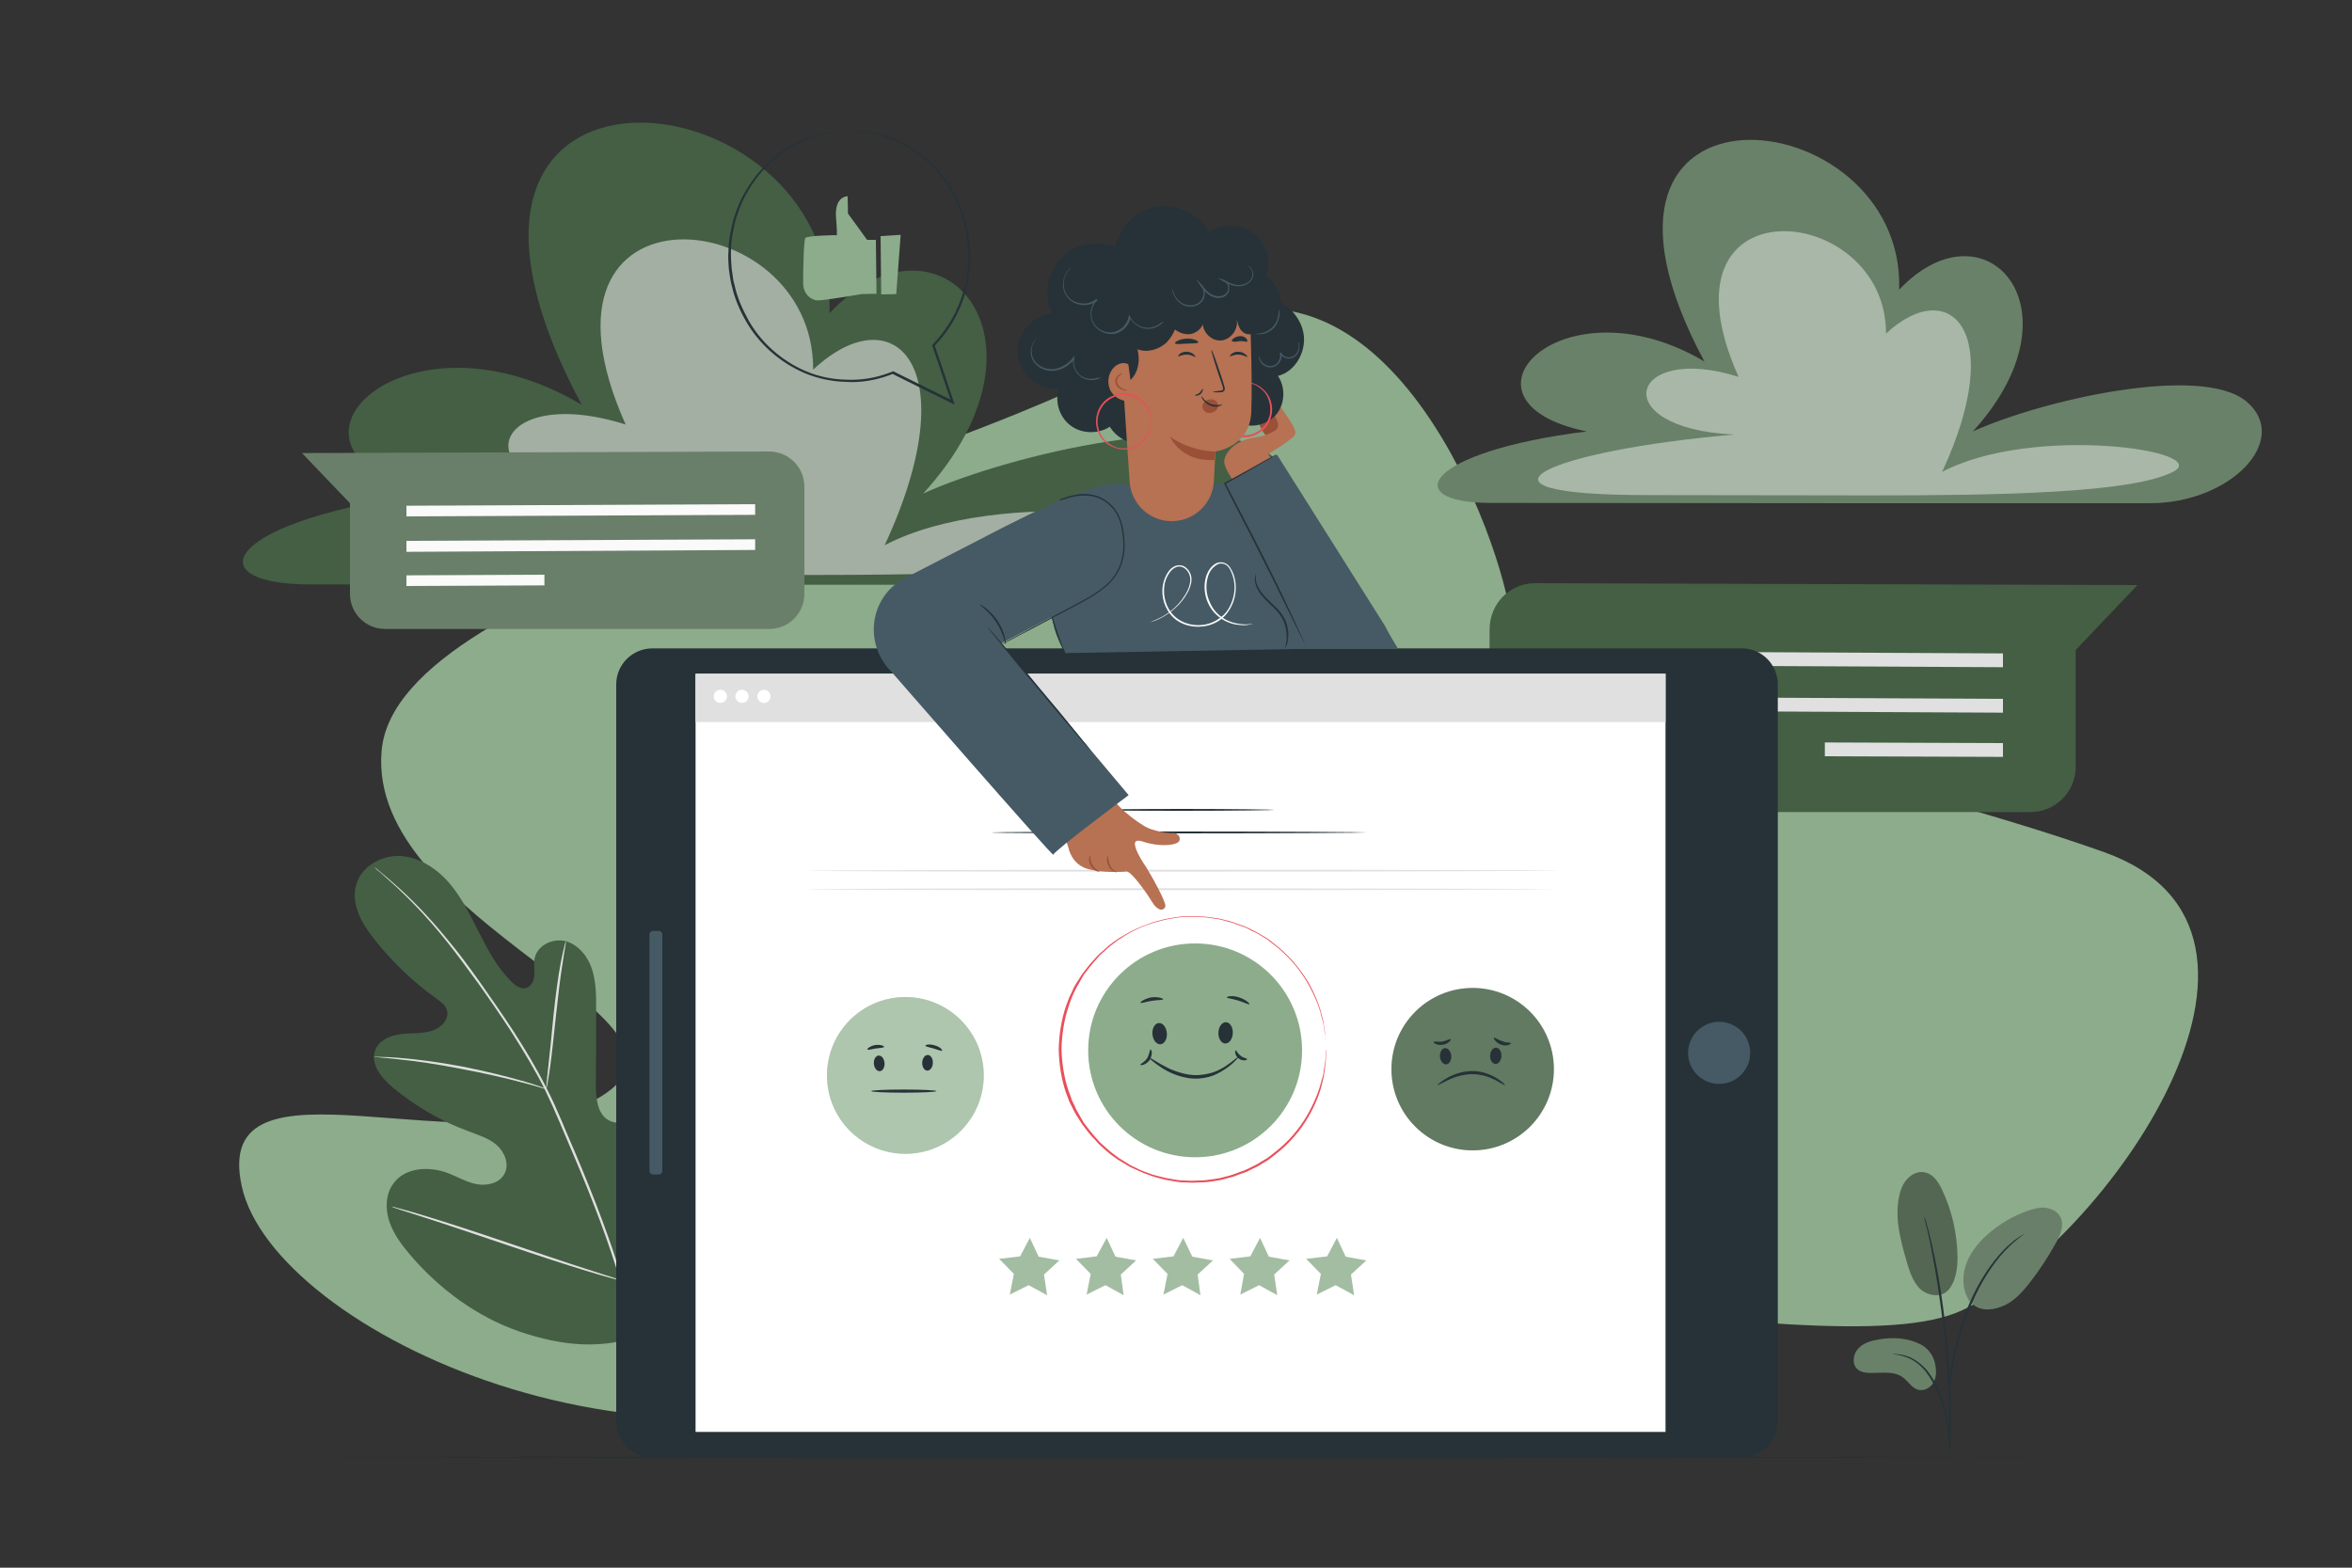 <?xml version="1.0" encoding="utf-8"?>
<!-- Generator: Adobe Illustrator 19.0.0, SVG Export Plug-In . SVG Version: 6.00 Build 0)  -->
<svg version="1.1" xmlns="http://www.w3.org/2000/svg" xmlns:xlink="http://www.w3.org/1999/xlink" x="0px" y="0px"
	 viewBox="0 0 750 500" enable-background="new 0 0 750 500" xml:space="preserve">
<rect x="0" y="0" width="750" height="500" fill="#333333" stroke="none"/>
<g id="Background_Complete">
	<g id="Layer_8">
		<path id="XMLID_205_" fill="#8CAC8B" d="M306.3,433.7c96.6-49.2,274.8,5.5,319.6-15.9c44.8-21.4,115.8-120.7,45.1-146
			c-70.8-25.3-182.7-44.3-190-79.3c-7.3-35-45.9-125-110.5-83.2s-243.7,74.7-248.8,130c-5.1,55.3,110.1,86.1,69.8,110.5
			C151.1,374.1,67,332.4,77.1,378.4S209.7,482.9,306.3,433.7z"/>
	</g>
	<g id="Layer_7">
		<g id="XMLID_35_">
			<path id="XMLID_200_" fill="#445F44" d="M249.8,186.5c63.2,0,83.2,0,116.3,0s57.4-25.8,39.3-41.2c-18.2-15.4-82.7-0.7-111,12.1
				c45.4-49.8,4.9-94.4-29.9-57.5c2.5-78.1-144.8-93.5-79,29.2C127.6,94.7,79,145.4,138,157.3c-66.3,8.2-76.3,29.1-39,29.1
				C106.7,186.4,241.4,186.5,249.8,186.5z"/>
			<path id="XMLID_97_" opacity="0.5" fill="#FFFFFF" d="M253.2,183.4c52,0,105.7-1,122.5-9.5c16.8-8.6-56.6-19.4-93.6,0
				c26.6-57.2,2.9-80.1-22.8-56c0.3-53.8-95.6-62.7-59.8,17.5c-44.5-14.1-54.3,20.9-1.7,23.4c-75.7,6.5-115.8,24.6-35.7,24.6"/>
		</g>
		<g id="XMLID_201_">
			<path id="XMLID_203_" fill="#698168" d="M594,160.5c49.7,0,65.4,0,91.5,0c26,0,45.1-20.3,30.9-32.4c-14.3-12.1-65-0.6-87.3,9.5
				c35.7-39.2,3.9-74.2-23.5-45.2c2-61.4-113.8-73.5-62.1,22.9c-45.6-27-83.8,12.9-37.5,22.3c-52.1,6.5-59.9,22.8-30.7,22.8
				C481.5,160.4,587.3,160.5,594,160.5z"/>
			<path id="XMLID_202_" opacity="0.5" fill="#E8EEE8" d="M596.6,158c40.9,0,83.1-0.7,96.3-7.5c13.2-6.7-44.5-15.3-73.6,0
				c20.9-45,2.3-62.9-17.9-44.1c0.2-42.3-75.2-49.3-47,13.8c-35-11.1-42.7,16.5-1.4,18.4c-59.5,5.1-91,19.3-28,19.3"/>
		</g>
	</g>
	<g id="XMLID_1_">
		<path id="XMLID_2_" fill="#445F44" d="M475,200.8v44.1c0,7.7,6.5,14.1,14.4,14.1h158.1c8,0,14.4-6.5,14.4-14.4v-37.3l19.7-20.7
			l-192.2-0.6C481.4,186.1,475,192.5,475,200.8z"/>
		<g id="XMLID_3_">
			<polygon fill="#E0E0E0" points="638.7,212.8 495.2,212.1 495.2,207.7 638.7,208.4 			"/>
		</g>
		<g id="XMLID_4_">
			<polygon fill="#E0E0E0" points="638.7,227.3 495.2,226.6 495.2,222.2 638.7,222.9 			"/>
		</g>
		<g id="XMLID_5_">
			<polygon fill="#E0E0E0" points="638.7,241.4 581.9,241.2 581.9,236.8 638.7,237 			"/>
		</g>
	</g>
	<g id="XMLID_6_">
		<g id="XMLID_7_">
			<g id="XMLID_8_">
				<g id="XMLID_9_">
					<path fill="#445F44" d="M205.5,425.6c22.1-15.4,27.1-44.1,26.3-69.9c-0.1-4.3,0.3-8.8-1.7-12.6c-2-3.8-6.8-6.4-10.7-4.5
						c-3.2,1.5-4.6,5.2-6.4,8.3c-2.4,4.1-5.9,7.5-10.1,9.6c-2.7,1.4-6.1,2.3-8.8,0.8c-3.7-2-4.1-7.2-4.1-11.5c0.1-8,0.1-16,0.1-23.9
						c0-4.3,0-8.6-1.3-12.7c-1.3-4.1-4.3-7.8-8.3-9c-4.1-1.1-9.1,1.2-10,5.4c-0.4,1.7,0,3.6-0.1,5.3c-0.1,1.8-0.9,3.7-2.6,4.2
						c-1.7,0.5-3.4-0.7-4.7-2c-4.4-4.3-7.4-9.9-10.2-15.4s-5.5-11.2-9.5-15.9c-4-4.7-9.6-8.4-15.7-8.8c-6.1-0.3-12.7,3.4-14.2,9.5
						c-1.6,6,2,12.2,5.8,17c5.7,7.2,12.4,13.7,19.9,19c1.3,1,2.8,2,3.3,3.6c0.9,2.9-1.8,5.7-4.6,6.6c-3.2,1.1-6.7,0.7-10,1.1
						c-3.3,0.4-7,1.9-8.2,5c-1.8,4.4,1.9,9,5.5,12c7.2,6,15.4,10.8,24.2,14c3.1,1.2,6.5,2.2,9,4.4c2.5,2.2,4.1,6.1,2.5,9.1
						c-1.5,3-5.5,4-8.8,3.4c-3.3-0.6-6.2-2.4-9.4-3.6c-5.9-2.2-13.5-1.8-17.2,3.3c-2.5,3.3-2.7,8-1.4,12c1.3,4,3.8,7.4,6.5,10.6
						c9.4,11.1,21.5,20,35.1,24.7C179.3,429.3,191.9,430.6,205.5,425.6"/>
				</g>
			</g>
		</g>
		<g id="XMLID_10_">
			<g id="XMLID_11_">
				<g id="XMLID_12_">
					<g id="XMLID_13_">
						<path fill="#E0E0E0" d="M205.8,444.7c-0.9-10.2-3.2-22.3-7-35.3c-3.8-13-9.1-26.9-15.2-41.3c-1.5-3.6-3.1-7.1-4.5-10.6
							c-1.5-3.5-3-6.9-4.7-10.2c-3.3-6.6-7-12.7-10.6-18.3c-3.7-5.7-7.4-10.9-10.8-15.8c-3.5-4.9-6.8-9.4-10.1-13.3
							c-6.4-7.9-12.3-13.7-16.6-17.5c-2.1-1.9-3.8-3.3-5-4.3c-0.6-0.5-1-0.8-1.3-1.1c-0.3-0.2-0.5-0.4-0.5-0.3c0,0,0.1,0.1,0.4,0.4
							c0.3,0.3,0.7,0.7,1.3,1.1c1.1,1,2.8,2.5,4.9,4.4c4.2,3.9,10,9.7,16.3,17.6c3.2,4,6.5,8.5,10,13.3c3.5,4.9,7.1,10.1,10.8,15.8
							c3.6,5.7,7.3,11.7,10.6,18.3c1.6,3.3,3.1,6.7,4.6,10.2c1.5,3.5,3,7,4.5,10.6c6.1,14.3,11.4,28.2,15.2,41.2
							c3.8,12.9,6.1,24.9,7.1,35.1"/>
					</g>
				</g>
			</g>
		</g>
		<g id="XMLID_14_">
			<g id="XMLID_15_">
				<g id="XMLID_16_">
					<g id="XMLID_17_">
						<path fill="#E0E0E0" d="M174.2,347.3c0.1,0,0.2-0.6,0.4-1.8c0.2-1.2,0.5-2.9,0.8-5c0.6-4.3,1.2-10.2,1.9-16.7
							c0.7-6.5,1.4-12.4,2.1-16.6c0.3-2.1,0.6-3.8,0.8-5c0.2-1.2,0.3-1.8,0.2-1.9c-0.1,0-0.2,0.6-0.5,1.8c-0.3,1.2-0.7,2.9-1.1,5
							c-0.8,4.2-1.6,10.1-2.3,16.7c-0.6,6.4-1.2,12.3-1.7,16.7c-0.2,2-0.4,3.7-0.5,5.1C174.2,346.6,174.1,347.3,174.2,347.3z"/>
					</g>
				</g>
			</g>
		</g>
		<g id="XMLID_18_">
			<g id="XMLID_19_">
				<g id="XMLID_20_">
					<g id="XMLID_21_">
						<path fill="#E0E0E0" d="M119.2,337c0,0.1,0.8,0.1,2.2,0.3c1.4,0.1,3.5,0.3,6,0.6c5,0.5,12,1.5,19.6,3c7.6,1.4,14.4,3,19.3,4.3
							c2.5,0.6,4.4,1.2,5.8,1.6c1.4,0.4,2.1,0.6,2.1,0.5c0-0.1-0.7-0.3-2.1-0.8c-1.3-0.5-3.3-1.1-5.7-1.8
							c-4.9-1.4-11.7-3.1-19.3-4.6c-7.6-1.4-14.6-2.3-19.7-2.7c-2.5-0.2-4.6-0.3-6-0.3C119.9,337,119.2,337,119.2,337z"/>
					</g>
				</g>
			</g>
		</g>
		<g id="XMLID_22_">
			<g id="XMLID_23_">
				<g id="XMLID_24_">
					<g id="XMLID_25_">
						<path fill="#E0E0E0" d="M198.1,408.4c0,0,0.2-0.2,0.4-0.7c0.3-0.5,0.6-1.2,0.9-2c0.8-1.7,1.9-4.3,3.2-7.4
							c2.7-6.3,6-15.1,9.7-24.9c3.6-9.8,6.9-18.6,9.4-25c1.2-3.1,2.3-5.6,3-7.5c0.3-0.8,0.6-1.5,0.8-2c0.2-0.5,0.3-0.7,0.2-0.7
							c0,0-0.2,0.2-0.4,0.7c-0.3,0.5-0.6,1.2-0.9,2c-0.8,1.7-1.9,4.3-3.2,7.4c-2.7,6.3-6,15.1-9.7,24.9c-3.6,9.8-6.9,18.6-9.4,25
							c-1.2,3.1-2.3,5.6-3,7.5c-0.3,0.8-0.6,1.5-0.8,2C198.2,408.2,198.1,408.4,198.1,408.4z"/>
					</g>
				</g>
			</g>
		</g>
		<g id="XMLID_26_">
			<g id="XMLID_27_">
				<g id="XMLID_28_">
					<g id="XMLID_29_">
						<path fill="#E0E0E0" d="M125,384.9c0,0,0.2,0.1,0.7,0.3c0.6,0.2,1.3,0.4,2.1,0.7c2,0.6,4.6,1.5,7.8,2.5
							c6.6,2.1,15.7,5.2,25.8,8.6c10,3.4,19.2,6.4,25.8,8.4c3.3,1,6,1.8,7.9,2.3c0.9,0.2,1.6,0.4,2.2,0.6c0.5,0.1,0.8,0.2,0.8,0.1
							c0,0-0.2-0.1-0.7-0.3c-0.6-0.2-1.3-0.4-2.1-0.7c-2-0.6-4.6-1.5-7.8-2.5c-6.6-2.1-15.7-5.2-25.8-8.6c-10-3.4-19.2-6.4-25.8-8.4
							c-3.3-1-6-1.8-7.9-2.3c-0.9-0.2-1.6-0.4-2.2-0.6C125.3,384.9,125,384.8,125,384.9z"/>
					</g>
				</g>
			</g>
		</g>
	</g>
	<g id="XMLID_30_">
		<path id="XMLID_31_" fill="#6A7F69" d="M256.5,155.2v34.2c0,6.2-5,11.2-11.2,11.2H122.8c-6.2,0-11.2-5-11.2-11.2v-28.9l-15.3-16
			l148.9-0.5C251.5,144,256.5,149,256.5,155.2z"/>
		<g id="XMLID_32_">
			<polygon fill="#FAFAFA" points="129.6,164.7 240.8,164.2 240.8,160.8 129.6,161.3 			"/>
		</g>
		<g id="XMLID_33_">
			<polygon fill="#FAFAFA" points="129.6,176 240.8,175.4 240.8,172 129.6,172.5 			"/>
		</g>
		<g id="XMLID_34_">
			<polygon fill="#FAFAFA" points="129.6,186.9 173.6,186.7 173.6,183.3 129.6,183.5 			"/>
		</g>
	</g>
</g>
<g id="Floor">
	<g id="XMLID_36_">
		<path id="XMLID_37_" fill="#263238" d="M669.2,464.8c0,0.1-129,0.3-288.1,0.3c-159.2,0-288.2-0.1-288.2-0.3
			c0-0.1,129-0.3,288.2-0.3C540.2,464.6,669.2,464.7,669.2,464.8z"/>
	</g>
</g>
<g id="Device">
	<g id="XMLID_38_">
		<g id="XMLID_39_">
			<g id="XMLID_40_">
				<g id="XMLID_41_">
					<path fill="#263238" d="M566.9,218.3v235c0,6.4-5.2,11.5-11.5,11.5H208c-6.4,0-11.5-5.2-11.5-11.5v-235
						c0-6.4,5.2-11.5,11.5-11.5h347.3C561.7,206.7,566.9,211.9,566.9,218.3z"/>
				</g>
				<g id="XMLID_42_">
					<rect x="221.8" y="214.9" fill="#FFFFFF" width="309.3" height="241.8"/>
				</g>
				<g id="XMLID_43_">
					<circle fill="#455A64" cx="548.2" cy="335.8" r="9.9"/>
				</g>
				<g id="XMLID_44_">
					<path fill="#455A64" d="M211.2,298.1v75.3c0,0.7-0.5,1.2-1.2,1.2h-1.7c-0.7,0-1.2-0.5-1.2-1.2v-75.3c0-0.7,0.5-1.2,1.2-1.2h1.7
						C210.7,296.9,211.2,297.4,211.2,298.1z"/>
				</g>
			</g>
		</g>
		<g id="XMLID_45_">
			<circle fill="#8CAC8B" cx="288.7" cy="343" r="25"/>
			<circle opacity="0.3" fill="#FFFFFF" cx="288.7" cy="343" r="25"/>
			<g id="XMLID_46_">
				
					<ellipse transform="matrix(-8.221515e-002 -0.997 0.997 -8.221515e-002 -34.788 646.398)" fill="#263238" cx="280.2" cy="339.2" rx="2.5" ry="1.7"/>
			</g>
			<g id="XMLID_47_">
				
					<ellipse transform="matrix(4.095137e-002 -0.999 0.999 4.095137e-002 -54.903 620.593)" fill="#263238" cx="295.8" cy="338.9" rx="2.5" ry="1.7"/>
			</g>
			<g id="XMLID_48_">
				<ellipse id="XMLID_49_" fill="#263238" cx="288.2" cy="348" rx="10.4" ry="0.5"/>
			</g>
			<g id="XMLID_50_">
				<path id="XMLID_51_" fill="#263238" d="M281.9,333.9c-0.1,0.3-1.2,0.3-2.6,0.5c-1.4,0.2-2.5,0.6-2.7,0.3
					c-0.2-0.2,0.9-1.1,2.5-1.4C280.8,333.1,282,333.6,281.9,333.9z"/>
			</g>
			<g id="XMLID_52_">
				<path id="XMLID_53_" fill="#263238" d="M300.4,335.1c-0.2,0.2-1.3-0.3-2.7-0.7c-1.4-0.4-2.6-0.6-2.6-0.9c0-0.3,1.3-0.6,2.9-0.1
					C299.7,333.8,300.6,334.9,300.4,335.1z"/>
			</g>
		</g>
		<g id="XMLID_54_">
			<circle fill="#8CAC8B" cx="469.6" cy="341" r="25.9"/>
			<circle opacity="0.3" cx="469.6" cy="341" r="25.9"/>
			<g id="XMLID_55_">
				
					<ellipse transform="matrix(-8.223242e-002 -0.997 0.997 -8.223242e-002 162.879 824.002)" fill="#263238" cx="460.8" cy="337" rx="2.6" ry="1.8"/>
			</g>
			<g id="XMLID_56_">
				
					<ellipse transform="matrix(4.094621e-002 -0.999 0.999 4.094621e-002 121.076 799.483)" fill="#263238" cx="477" cy="336.7" rx="2.6" ry="1.8"/>
			</g>
			<g id="XMLID_57_">
				<path id="XMLID_58_" fill="#263238" d="M479.9,346.1c-0.1,0.1-1.2-0.6-3-1.6c-1.8-0.9-4.6-2-7.7-1.9c-3.1,0.1-5.9,1.1-7.7,2
					c-1.9,0.9-3,1.6-3.1,1.5c-0.1-0.1,0.9-1,2.7-2.1c1.8-1.1,4.7-2.3,8.1-2.4c3.4-0.1,6.3,1.2,8.1,2.3
					C479.1,345,480,346,479.9,346.1z"/>
			</g>
			<g id="XMLID_59_">
				<path id="XMLID_60_" fill="#263238" d="M462.6,331.5c0.1,0.1-0.1,0.4-0.5,0.8c-0.4,0.4-1.1,0.8-2,0.9c-0.9,0.2-1.7,0-2.2-0.2
					c-0.5-0.2-0.8-0.5-0.7-0.7c0.1-0.3,1.4,0.1,2.8-0.1C461.3,331.9,462.4,331.2,462.6,331.5z"/>
			</g>
			<g id="XMLID_61_">
				<path id="XMLID_62_" fill="#263238" d="M481.8,332.7c0,0.1-0.2,0.4-0.8,0.6c-0.6,0.2-1.4,0.2-2.3-0.1c-0.9-0.3-1.5-0.8-1.9-1.3
					c-0.4-0.4-0.5-0.8-0.4-0.9c0.2-0.2,1.3,0.7,2.7,1.1C480.4,332.7,481.7,332.4,481.8,332.7z"/>
			</g>
		</g>
		<g id="XMLID_63_">
			<g id="XMLID_64_">
				<polygon fill="#A3BDA2" points="419.9,412.9 425.9,409.9 431.8,413.1 430.8,406.5 435.7,402 429.1,400.8 426.3,394.8 
					423.2,400.7 416.5,401.5 421.2,406.3 				"/>
			</g>
			<g id="XMLID_65_">
				<polygon fill="#A3BDA2" points="395.5,412.9 401.5,409.9 407.3,413.1 406.3,406.5 411.2,402 404.6,400.8 401.8,394.8 
					398.7,400.7 392.1,401.5 396.7,406.3 				"/>
			</g>
			<g id="XMLID_66_">
				<polygon fill="#A3BDA2" points="371,412.9 377,409.9 382.8,413.1 381.9,406.5 386.8,402 380.2,400.8 377.3,394.8 374.2,400.7 
					367.6,401.5 372.3,406.3 				"/>
			</g>
			<g id="XMLID_67_">
				<polygon fill="#A3BDA2" points="346.5,412.9 352.5,409.9 358.3,413.1 357.4,406.5 362.3,402 355.7,400.8 352.9,394.8 
					349.7,400.7 343.1,401.5 347.8,406.3 				"/>
			</g>
			<g id="XMLID_68_">
				<polygon fill="#A3BDA2" points="322,412.9 328,409.9 333.9,413.1 332.9,406.5 337.8,402 331.2,400.8 328.4,394.8 325.3,400.7 
					318.6,401.5 323.3,406.3 				"/>
			</g>
		</g>
		<g id="XMLID_69_">
			<path id="XMLID_70_" fill="#263238" d="M436,265.5c0,0.1-26.9,0.3-60,0.3c-33.1,0-60-0.1-60-0.3c0-0.1,26.9-0.3,60-0.3
				C409.1,265.2,436,265.4,436,265.5z"/>
		</g>
		<g id="XMLID_71_">
			<path id="XMLID_72_" fill="#263238" d="M406.5,258.3c0,0.1-13.3,0.3-29.6,0.3c-16.4,0-29.6-0.1-29.6-0.3c0-0.1,13.3-0.3,29.6-0.3
				C393.2,258,406.5,258.2,406.5,258.3z"/>
		</g>
		<g id="XMLID_73_">
			<g id="XMLID_74_">
				<g id="XMLID_75_">
					<circle fill="#8CAC8B" cx="381.1" cy="335" r="34.1"/>
					<g id="XMLID_76_">
						
							<ellipse transform="matrix(-8.222429e-002 -0.997 0.997 -8.222429e-002 71.365 725.284)" fill="#263238" cx="369.6" cy="329.8" rx="3.4" ry="2.3"/>
					</g>
					<g id="XMLID_77_">
						
							<ellipse transform="matrix(4.094790e-002 -0.999 0.999 4.094790e-002 45.839 706.443)" fill="#263238" cx="390.9" cy="329.3" rx="3.4" ry="2.3"/>
					</g>
					<g id="XMLID_78_">
						<path id="XMLID_79_" fill="#263238" d="M394.8,337.2c0.1,0.1-0.2,0.4-0.8,1c-0.5,0.6-1.4,1.4-2.6,2.3
							c-1.2,0.8-2.7,1.8-4.5,2.5c-1.8,0.7-4,1.1-6.3,1c-2.3-0.1-4.4-0.7-6.2-1.4c-1.8-0.7-3.3-1.6-4.5-2.4c-2.4-1.6-3.7-2.9-3.6-3
							c0.1-0.1,1.6,0.9,4,2.3c1.3,0.7,2.7,1.5,4.5,2.1c1.7,0.6,3.7,1.2,5.9,1.3c2.1,0.1,4.1-0.3,5.9-0.8c1.8-0.6,3.2-1.4,4.4-2.2
							c1.2-0.8,2.1-1.5,2.7-2C394.3,337.4,394.7,337.1,394.8,337.2z"/>
					</g>
					<g id="XMLID_80_">
						<path id="XMLID_81_" fill="#263238" d="M370.9,318.7c-0.1,0.3-1.7,0.2-3.6,0.5c-1.9,0.3-3.5,0.9-3.6,0.6
							c-0.2-0.2,1.3-1.3,3.4-1.7C369.3,317.8,371,318.5,370.9,318.7z"/>
					</g>
					<g id="XMLID_82_">
						<path id="XMLID_83_" fill="#263238" d="M398.4,320.3c-0.2,0.2-1.6-0.6-3.6-1.2c-1.9-0.6-3.6-0.7-3.6-1c0-0.3,1.8-0.7,3.9,0
							C397.3,318.8,398.6,320.1,398.4,320.3z"/>
					</g>
				</g>
				<g id="XMLID_84_">
					<path id="XMLID_85_" fill="#263238" d="M366.9,334.7c0.1,0,0.3,0.3,0.4,1c0,0.6-0.2,1.5-0.7,2.4c-0.6,0.8-1.4,1.3-2,1.5
						c-0.6,0.2-1,0.1-1,0c0-0.3,1.3-0.7,2.2-2.1C366.6,336.1,366.6,334.8,366.9,334.7z"/>
				</g>
				<g id="XMLID_86_">
					<path id="XMLID_87_" fill="#263238" d="M397.7,337.8c0,0.1-0.3,0.3-0.8,0.4c-0.5,0-1.3-0.1-1.9-0.6c-0.7-0.5-1-1.2-1.1-1.7
						c-0.1-0.5,0-0.9,0.1-0.9c0.3,0,0.6,1,1.6,1.7C396.5,337.5,397.6,337.5,397.7,337.8z"/>
				</g>
			</g>
			<g id="XMLID_88_">
				<path id="XMLID_89_" fill="#E8505B" d="M422.9,334.7c0,0,0-0.2-0.1-0.7c0-0.5-0.1-1.1-0.1-2c0-0.4-0.1-0.9-0.1-1.5
					c-0.1-0.5-0.2-1.1-0.3-1.8c-0.1-0.6-0.2-1.3-0.3-2.1c-0.1-0.7-0.4-1.5-0.6-2.3c-0.7-3.3-2.3-7.1-4.7-11.2
					c-2.4-4.1-6-8.4-10.7-12c-0.6-0.4-1.2-0.9-1.8-1.4c-0.6-0.4-1.3-0.8-2-1.2c-0.7-0.4-1.3-0.9-2.1-1.2c-0.7-0.3-1.5-0.7-2.2-1.1
					c-0.4-0.2-0.7-0.4-1.1-0.5c-0.4-0.1-0.8-0.3-1.2-0.4c-0.8-0.3-1.6-0.6-2.4-0.9c-0.8-0.3-1.7-0.4-2.5-0.7
					c-0.8-0.2-1.7-0.5-2.6-0.6c-1.7-0.2-3.5-0.6-5.3-0.6c-0.9,0-1.8-0.1-2.7-0.1c-0.9,0-1.9,0.1-2.8,0.1c-0.5,0-0.9,0-1.4,0.1
					l-1.4,0.2c-0.9,0.2-1.9,0.3-2.8,0.5c-1.9,0.5-3.8,0.9-5.6,1.6c-1.9,0.6-3.7,1.5-5.5,2.4c-0.9,0.5-1.7,1-2.6,1.6
					c-0.4,0.3-0.9,0.5-1.3,0.8l-1.2,0.9c-1.7,1.2-3.2,2.6-4.8,4.1c-0.7,0.8-1.4,1.6-2.1,2.4l-0.5,0.6l-0.5,0.6l-1,1.3l-1,1.3
					l-0.8,1.4l-0.8,1.4l-0.4,0.7l-0.4,0.7c-0.5,1-1,2-1.4,3c-0.4,1-0.8,2.1-1.1,3.1c-1.4,4.2-2.1,8.7-2.2,13.3
					c0.1,4.6,0.8,9.1,2.2,13.3c0.4,1,0.8,2.1,1.1,3.1c0.5,1,1,2,1.4,3l0.4,0.7l0.4,0.7l0.8,1.4l0.8,1.4l1,1.3l1,1.3l0.5,0.6l0.5,0.6
					c0.7,0.8,1.4,1.6,2.1,2.4c1.6,1.4,3.1,2.9,4.8,4.1l1.2,0.9c0.4,0.3,0.9,0.5,1.3,0.8c0.9,0.5,1.7,1.1,2.6,1.6
					c1.8,0.9,3.6,1.8,5.5,2.4c1.8,0.8,3.8,1.1,5.6,1.6c0.9,0.2,1.9,0.3,2.8,0.5l1.4,0.2c0.5,0.1,0.9,0.1,1.4,0.1
					c0.9,0,1.9,0.1,2.8,0.1c0.9,0,1.8-0.1,2.7-0.1c1.8,0,3.6-0.4,5.3-0.6c0.9-0.1,1.7-0.4,2.6-0.6c0.8-0.2,1.7-0.4,2.5-0.7
					c0.8-0.3,1.6-0.6,2.4-0.9c0.4-0.1,0.8-0.3,1.2-0.4c0.4-0.2,0.7-0.4,1.1-0.5c0.7-0.4,1.5-0.7,2.2-1.1c0.7-0.3,1.4-0.8,2.1-1.2
					c0.7-0.4,1.3-0.8,2-1.2c0.6-0.5,1.2-0.9,1.8-1.4c4.8-3.6,8.3-7.9,10.7-12c2.4-4.1,3.9-8,4.7-11.2c0.2-0.8,0.5-1.6,0.6-2.3
					c0.1-0.7,0.2-1.4,0.3-2.1c0.1-0.6,0.2-1.2,0.3-1.8c0-0.5,0.1-1,0.1-1.5c0.1-0.9,0.1-1.5,0.1-2
					C422.8,334.9,422.9,334.7,422.9,334.7s0,0.2,0,0.7c0,0.5,0,1.1-0.1,2c0,0.4,0,0.9-0.1,1.5c0,0.5-0.2,1.1-0.2,1.8
					c-0.1,0.6-0.2,1.3-0.3,2.1c-0.1,0.7-0.3,1.5-0.5,2.3c-0.7,3.3-2.2,7.2-4.6,11.3c-2.4,4.1-5.9,8.4-10.8,12.1
					c-0.6,0.5-1.2,0.9-1.8,1.4c-0.6,0.4-1.3,0.8-2,1.2c-0.7,0.4-1.3,0.9-2.1,1.2c-0.7,0.4-1.5,0.7-2.2,1.1c-0.4,0.2-0.7,0.4-1.1,0.5
					c-0.4,0.1-0.8,0.3-1.2,0.4c-0.8,0.3-1.6,0.6-2.4,0.9c-0.8,0.3-1.7,0.4-2.5,0.7c-0.9,0.2-1.7,0.5-2.6,0.6
					c-1.8,0.3-3.5,0.6-5.4,0.6c-0.9,0-1.8,0.1-2.8,0.1c-0.9,0-1.9-0.1-2.8-0.1c-0.5,0-1,0-1.4-0.1l-1.4-0.2
					c-0.9-0.2-1.9-0.3-2.9-0.5c-1.9-0.5-3.8-0.9-5.7-1.7c-1.9-0.6-3.7-1.6-5.6-2.4c-0.9-0.5-1.8-1.1-2.7-1.6
					c-0.4-0.3-0.9-0.5-1.3-0.8l-1.3-0.9c-1.7-1.2-3.3-2.7-4.8-4.1c-0.7-0.8-1.4-1.6-2.2-2.4l-0.5-0.6l-0.5-0.6l-1-1.3l-1-1.3
					l-0.9-1.4l-0.9-1.4l-0.4-0.7l-0.4-0.7c-0.5-1-1-2-1.5-3c-0.4-1-0.8-2.1-1.2-3.2c-1.4-4.3-2.1-8.8-2.2-13.5
					c0.1-4.6,0.8-9.2,2.2-13.5c0.4-1.1,0.8-2.1,1.2-3.2c0.5-1,1-2,1.4-3l0.4-0.7l0.4-0.7l0.9-1.4l0.9-1.4l1-1.3l1-1.3l0.5-0.6
					l0.5-0.6c0.7-0.8,1.5-1.6,2.2-2.4c1.6-1.4,3.1-2.9,4.8-4.1l1.3-0.9c0.4-0.3,0.9-0.6,1.3-0.8c0.9-0.5,1.8-1.1,2.7-1.6
					c1.9-0.9,3.7-1.8,5.6-2.4c1.9-0.8,3.8-1.2,5.7-1.7c1-0.2,1.9-0.3,2.9-0.5l1.4-0.2c0.5-0.1,1-0.1,1.4-0.1c0.9,0,1.9-0.1,2.8-0.1
					c0.9,0,1.9,0.1,2.8,0.1c1.8,0,3.6,0.4,5.4,0.6c0.9,0.1,1.7,0.4,2.6,0.6c0.8,0.2,1.7,0.4,2.5,0.7c0.8,0.3,1.6,0.6,2.4,0.9
					c0.4,0.1,0.8,0.3,1.2,0.4c0.4,0.2,0.8,0.4,1.1,0.5c0.7,0.4,1.5,0.7,2.2,1.1c0.7,0.3,1.4,0.8,2.1,1.2c0.7,0.4,1.4,0.8,2,1.2
					c0.6,0.5,1.2,0.9,1.8,1.4c4.8,3.7,8.3,8,10.8,12.1c2.4,4.1,3.9,8,4.6,11.3c0.2,0.8,0.5,1.6,0.5,2.3c0.1,0.7,0.2,1.4,0.3,2.1
					c0.1,0.6,0.2,1.2,0.2,1.8c0,0.5,0,1,0.1,1.5c0,0.9,0.1,1.5,0.1,2C422.9,334.5,422.9,334.7,422.9,334.7z"/>
			</g>
		</g>
		<rect x="221.8" y="214.9" fill="#E0E0E0" width="309.3" height="15.4"/>
		<circle id="XMLID_90_" fill="#FFFFFF" cx="229.7" cy="222.1" r="2.1"/>
		<circle id="XMLID_91_" fill="#FFFFFF" cx="236.6" cy="222.1" r="2.1"/>
		<circle id="XMLID_92_" fill="#FFFFFF" cx="243.6" cy="222.1" r="2.1"/>
		<g id="XMLID_93_">
			<path id="XMLID_94_" fill="#E0E0E0" d="M497,277.7c0,0.1-53.7,0.3-119.9,0.3c-66.2,0-119.9-0.1-119.9-0.3
				c0-0.1,53.7-0.3,119.9-0.3C443.4,277.4,497,277.5,497,277.7z"/>
		</g>
		<g id="XMLID_95_">
			<path id="XMLID_96_" fill="#E0E0E0" d="M497,283.6c0,0.1-53.7,0.3-119.9,0.3c-66.2,0-119.9-0.1-119.9-0.3
				c0-0.1,53.7-0.3,119.9-0.3C443.4,283.4,497,283.5,497,283.6z"/>
		</g>
	</g>
</g>
<g id="Character">
	<g>
		<g id="XMLID_98_">
			<g id="XMLID_99_">
				<g id="XMLID_100_">
					<path id="XMLID_101_" fill="#455A64" d="M339.7,208.3c0,0-2.1-4.8-2.5-5.8c-1.1-2.9-8-22.1-6.3-25c7.7-13.5,13.6-23,28.8-23
						l26.7-0.2c0,0,25.3-5.2,43.2,52.4L339.7,208.3z"/>
					<path id="XMLID_102_" fill="#455A64" d="M283.3,213.2l35-7.5l41.1-21.6l0.2-29.5c-6.2-1.7-18,2.6-39.3,13.4l-31.6,16.3
						C277.9,189.8,275.3,204,283.3,213.2L283.3,213.2z"/>
				</g>
				<g id="XMLID_103_">
					<g id="XMLID_104_">
						<g id="XMLID_105_">
							<path fill="#B77153" d="M362.1,270.3c-0.5-1.7-0.2-2.7,2.3-1.9c5.3,1.8,10.1,1.2,11.3,0.2c1.2-1,0.1-3-1.6-2.9
								c-1.4,0.1-3.8-0.3-5.6-0.8c-1.5-0.4-2.9-0.9-4.2-1.8c-1.1-0.7-2.1-1.4-2.9-2c0,0-4.9-3.6-6.5-6.4l-16.9,7.2l2.7,8.5
								c0,0,0.9,5,5.7,6.6c4.8,1.6,12.5,1,12.5,1c1.4-0.9,6.8,6.9,8.5,9.7c1.6,2.7,3.6,3.1,4.2,1.4c0.4-1.2-4.4-9.8-6.1-12.5
								C364.5,275.2,362.7,272.3,362.1,270.3"/>
						</g>
						<g id="XMLID_106_">
							<path id="XMLID_107_" fill="#995037" d="M350.6,278c0,0.1-0.4,0-1-0.2c-0.6-0.3-1.3-0.9-1.8-1.7c-0.5-0.9-0.6-1.8-0.5-2.4
								c0.1-0.6,0.3-1,0.3-1c0.2,0-0.2,1.6,0.7,3.1C349.2,277.4,350.7,277.9,350.6,278z"/>
						</g>
						<g id="XMLID_108_">
							<path id="XMLID_109_" fill="#995037" d="M356,278.2c0,0.1-0.4,0-0.9-0.3c-0.5-0.3-1.2-0.9-1.6-1.7c-0.4-0.8-0.6-1.7-0.5-2.3
								c0.1-0.6,0.2-1,0.3-0.9c0.2,0-0.1,1.5,0.7,3C354.7,277.6,356,278.1,356,278.2z"/>
						</g>
					</g>
					<g id="XMLID_110_">
						<path fill="#455A64" d="M282.3,212c0,0,53.6,61.6,53.6,60.6c-0.1-1,24-19,24-19L307.3,191L282.3,212z"/>
						<g id="XMLID_111_">
							<path id="XMLID_112_" fill="#263238" d="M314.8,199.9c0,0,0.1,0.1,0.4,0.4c0.3,0.3,0.6,0.7,1,1.1c0.9,1,2.1,2.4,3.6,4.2
								c3,3.5,7.2,8.4,11.7,13.9c4.6,5.4,8.7,10.4,11.6,14c1.4,1.8,2.6,3.2,3.5,4.3c0.4,0.5,0.7,0.9,0.9,1.2
								c0.2,0.3,0.3,0.4,0.3,0.4c0,0-0.1-0.1-0.4-0.4c-0.3-0.3-0.6-0.7-1-1.1c-0.9-1-2.1-2.4-3.6-4.2c-3-3.5-7.2-8.4-11.7-13.9
								c-4.6-5.4-8.7-10.4-11.6-14c-1.4-1.8-2.6-3.2-3.5-4.3c-0.4-0.5-0.7-0.9-0.9-1.2C314.9,200.1,314.8,199.9,314.8,199.9z"/>
						</g>
					</g>
				</g>
				<g id="XMLID_113_">
					<path id="XMLID_114_" fill="#263238" d="M409.7,207c-0.1,0,0.6-1.5,0.6-3.9c0-1.2-0.2-2.7-0.7-4.2c-0.5-1.5-1.5-3.1-2.8-4.4
						c-1.3-1.4-2.7-2.5-3.8-3.8c-1.1-1.2-2-2.5-2.4-3.7c-0.5-1.2-0.5-2.3-0.4-3c0.1-0.7,0.3-1.1,0.3-1.1c0.1,0-0.5,1.6,0.5,3.9
						c0.5,1.1,1.3,2.4,2.4,3.5c1.1,1.2,2.5,2.4,3.9,3.8c1.3,1.4,2.4,3,2.9,4.6c0.5,1.6,0.7,3.1,0.6,4.4c-0.1,1.3-0.3,2.3-0.6,2.9
						C409.9,206.7,409.7,207,409.7,207z"/>
				</g>
				<g id="XMLID_115_">
					<path id="XMLID_116_" fill="#263238" d="M337.4,159.6c0,0,0.3-0.1,0.8-0.4c0.5-0.2,1.3-0.5,2.3-0.8c1-0.3,2.3-0.6,3.8-0.8
						c1.5-0.1,3.3-0.1,5.2,0.5c1.9,0.6,3.7,1.7,5.3,3.4c1.6,1.7,2.6,4,3.2,6.5c0.5,2.5,0.8,5.2,0.5,8c-0.3,2.8-1.2,5.6-3,8
						c-1.7,2.4-4.1,4.2-6.4,5.7c-2.3,1.5-4.7,2.7-6.9,3.9c-4.5,2.3-8.5,4.5-11.9,6.3c-3.4,1.7-6.1,3.2-8,4.2
						c-0.9,0.5-1.7,0.8-2.2,1.1c-0.5,0.2-0.8,0.4-0.8,0.4c0,0,0.2-0.2,0.7-0.5c0.5-0.3,1.3-0.7,2.2-1.2c1.9-1,4.6-2.5,8-4.3
						c3.4-1.8,7.4-4,11.8-6.3c2.2-1.2,4.6-2.4,6.9-3.9c2.3-1.5,4.6-3.2,6.3-5.6c1.7-2.3,2.6-5.1,2.9-7.8c0.3-2.7,0-5.4-0.5-7.8
						c-0.5-2.4-1.5-4.7-3-6.3c-1.5-1.6-3.3-2.8-5.1-3.3c-1.8-0.6-3.5-0.6-5-0.5c-1.5,0.1-2.8,0.4-3.8,0.7c-1,0.3-1.8,0.6-2.3,0.7
						C337.7,159.5,337.4,159.6,337.4,159.6z"/>
				</g>
				<g id="XMLID_117_">
					<path id="XMLID_118_" fill="#263238" d="M320.7,205.6c-0.2,0-0.6-3.5-3-7.1c-2.3-3.6-5.4-5.5-5.3-5.7c0-0.1,0.8,0.3,2,1.2
						c1.1,0.9,2.6,2.3,3.8,4.1c1.2,1.9,1.9,3.7,2.2,5.1C320.8,204.7,320.8,205.6,320.7,205.6z"/>
				</g>
				<g id="XMLID_119_">
					<path id="XMLID_120_" fill="#FAFAFA" d="M399.5,198.9c0,0-0.4,0.2-1.1,0.3c-0.8,0.2-1.9,0.3-3.4,0.1c-1.5-0.1-3.3-0.6-5.1-1.7
						c-1.8-1.1-3.6-2.8-4.7-5.3c-1.1-2.4-1.5-5.5-0.6-8.5c0.5-1.5,1.4-3,2.8-3.9c0.7-0.5,1.7-0.7,2.6-0.5c0.9,0.2,1.7,0.8,2.2,1.5
						c2,3,2.4,7,1.2,10.7c-0.6,1.8-1.6,3.6-3,5c-1.4,1.4-3.2,2.4-5.2,2.9c-3.9,1-8.3,0.1-11.1-2.6c-2.8-2.7-3.9-6.7-3.3-10.2
						c0.3-1.8,1-3.4,2-4.7c0.5-0.6,1.2-1.2,2-1.5c0.8-0.3,1.7-0.3,2.5,0c1.5,0.7,2.4,2.2,2.6,3.6c0.2,1.5-0.3,2.9-0.8,4.1
						c-1.2,2.4-2.7,4.3-4.3,5.7c-1.5,1.4-3.1,2.4-4.4,3.1c-1.3,0.7-2.4,1.1-3.1,1.3c-0.4,0.1-0.7,0.2-0.8,0.2
						c-0.2,0-0.3,0.1-0.3,0.1c0,0,0.1,0,0.3-0.1c0.2-0.1,0.5-0.1,0.8-0.3c0.7-0.3,1.8-0.7,3.1-1.4c1.3-0.7,2.8-1.7,4.3-3.1
						c1.5-1.4,3-3.3,4.1-5.6c0.5-1.2,0.9-2.5,0.7-3.9c-0.2-1.3-1-2.7-2.4-3.3c-0.7-0.3-1.4-0.3-2.1,0c-0.7,0.3-1.3,0.8-1.8,1.4
						c-1,1.3-1.7,2.8-1.9,4.5c-0.5,3.3,0.5,7.2,3.2,9.7c2.7,2.6,6.9,3.5,10.6,2.5c1.9-0.5,3.6-1.5,5-2.8c1.4-1.3,2.3-3,2.9-4.8
						c0.6-1.8,0.8-3.6,0.6-5.4c-0.1-0.9-0.3-1.7-0.6-2.6c-0.3-0.8-0.6-1.6-1.1-2.3c-0.5-0.7-1.2-1.2-1.9-1.3c-0.8-0.2-1.6,0-2.2,0.5
						c-1.3,0.8-2.2,2.2-2.6,3.6c-0.9,2.9-0.5,5.9,0.6,8.2c1,2.4,2.7,4.1,4.5,5.2c1.8,1.1,3.5,1.5,5,1.7
						C398,199.4,399.5,198.8,399.5,198.9z"/>
				</g>
				<g id="XMLID_121_">
					<g id="XMLID_122_">
						<path id="XMLID_123_" fill="#995037" d="M403.6,138.9c-1.1-1.4-2-3-2.4-4.8c-0.1-0.6-0.2-1.2-0.1-1.7c0.2-0.6,0.7-1,1.3-1
							c0.6,0.1,1,0.6,1.3,1.1c0.9,1.5,1.9,3,2.5,4.7c0.2,0.5,0.3,0.9,0.3,1.4c0,0.5-0.3,1-0.7,1.2c-0.5,0.2-1.1,0.1-1.5-0.2
							c-0.4-0.3-0.7-0.8-1-1.2"/>
						<path id="XMLID_124_" fill="#995037" d="M406.2,137.8c-0.9-1.8-1.8-3.7-2.6-5.5c-0.3-0.5-0.5-1.1-0.5-1.7s0.3-1.3,0.9-1.5
							c0.5-0.2,1.1,0,1.5,0.4c0.4,0.4,0.6,0.8,0.9,1.3c0.4,0.8,0.8,1.6,1.2,2.4c0.3,0.7,0.7,1.3,0.8,2.1c0.1,0.7,0,1.5-0.4,2.1
							c-0.5,0.6-1.3,0.8-2,0.5"/>
						<path id="XMLID_125_" fill="#B77153" d="M394.4,154.9c0,0-3.7-4.8-4-7.3c-0.3-2.5,2.8-7,9.4-8c3.5-0.5,5.6-1.5,6.8-2.3
							c0.8-0.6,1.2-1.6,0.8-2.6c-0.9-2.1-2.4-6-2.3-6.5c0.3-1.3,1.2-1.3,3.5,2c2.3,3.3,4.9,6.7,4.4,8.3c-0.5,1.5-8.6,6.3-8.6,6.3
							l2.2,3.6L394.4,154.9z"/>
					</g>
					<path id="XMLID_126_" fill="#455A64" d="M416.3,203.9l-25.4-49.7l16.3-9.2l34.3,54.4c0,0,1.8,3.5,4.3,7.5h-28.8"/>
				</g>
			</g>
			<g id="XMLID_127_">
				<path id="XMLID_128_" fill="#263238" d="M407,145.1c0,0-0.1,0.1-0.3,0.2c-0.2,0.1-0.5,0.3-0.9,0.5c-0.8,0.5-1.9,1.1-3.3,1.9
					c-2.9,1.7-6.9,4-11.8,6.7l0.1-0.3c2.5,5,5.7,10.9,8.9,17.2c4.8,9.4,9,17.9,11.9,24.2c1.5,3.1,2.6,5.7,3.4,7.4
					c0.4,0.8,0.7,1.5,0.9,2c0.2,0.5,0.3,0.7,0.3,0.7c0,0-0.1-0.2-0.4-0.7c-0.2-0.5-0.6-1.2-1-2c-0.9-1.8-2.1-4.3-3.6-7.3
					c-3-6.2-7.2-14.7-12-24.1c-3.2-6.3-6.4-12.2-8.8-17.2l-0.1-0.2l0.2-0.1c4.9-2.7,9-4.9,11.9-6.6c1.4-0.8,2.5-1.4,3.3-1.8
					c0.4-0.2,0.7-0.3,0.9-0.5C406.8,145.1,407,145.1,407,145.1z"/>
			</g>
			<g id="XMLID_129_">
				<path id="XMLID_130_" fill="#263238" d="M339.7,208.3c-0.1,0.1-1.5-2.4-2.7-5.6c-1.2-3.3-1.6-6-1.5-6.1c0.2,0,0.8,2.7,2,5.9
					C338.6,205.8,339.8,208.3,339.7,208.3z"/>
			</g>
		</g>
		<g id="XMLID_131_">
			<path id="XMLID_132_" fill="#263238" d="M395.6,135.1c4,1.6,8.9,0.2,11.6-3.2c2.6-3.4,2.7-8.5,0.3-12c5.7-1.4,9.3-8.1,8.1-13.9
				c-1.2-5.8-6.3-10.3-12.1-11.6c-2.2-0.5-4.6-0.5-6.7,0.2c-2.1,0.7-4.1,2.2-5,4.3"/>
			<g id="XMLID_133_">
				<path id="XMLID_134_" fill="#E8505B" d="M394.8,122.1c0,0.1-0.7,0.2-2,0.8c-1.2,0.6-2.8,1.9-3.8,4.1c-0.5,1.1-0.8,2.4-0.7,3.8
					c0.1,1.4,0.5,2.9,1.4,4.2c0.4,0.7,1,1.3,1.6,1.8c0.6,0.5,1.3,1,2.1,1.3c1.6,0.7,3.4,0.9,5.2,0.5c1.8-0.4,3.4-1.4,4.5-2.7
					c0.6-0.6,1-1.4,1.3-2.1c0.3-0.8,0.6-1.5,0.6-2.3c0.2-1.6-0.1-3.1-0.6-4.4c-0.5-1.3-1.4-2.4-2.3-3.1c-1.9-1.6-3.9-2-5.2-2.1
					C395.5,122,394.8,122.2,394.8,122.1c0,0,0.2-0.1,0.5-0.1c0.4-0.1,0.9-0.2,1.6-0.2c1.4,0,3.5,0.4,5.5,2c1,0.8,1.9,1.9,2.5,3.2
					c0.6,1.4,0.9,3,0.7,4.6c-0.1,0.8-0.3,1.7-0.7,2.5c-0.3,0.8-0.8,1.6-1.4,2.3c-1.2,1.4-2.9,2.4-4.8,2.9c-1.9,0.4-3.9,0.2-5.5-0.5
					c-0.8-0.4-1.6-0.8-2.3-1.4c-0.7-0.6-1.2-1.2-1.7-1.9c-0.9-1.4-1.3-3-1.4-4.5c-0.1-1.5,0.3-2.9,0.8-4c1.1-2.3,2.8-3.6,4.1-4.2
					c0.6-0.3,1.1-0.5,1.5-0.5C394.6,122.1,394.8,122.1,394.8,122.1z"/>
			</g>
			<path id="XMLID_135_" fill="#263238" d="M399.1,106.4c4.1-0.2,8-3.4,9-7.4c1-4-0.8-8.6-4.3-10.8c1.7-4.8,0-10.6-4-13.7
				c-4-3.1-10-3.4-14.3-0.6c-3.2-5.7-10.2-9-16.6-8c-6.5,1-12,6.4-13.3,12.8c-5.8-2.4-13-0.9-17.4,3.7c-4.3,4.6-5.5,11.9-2.7,17.5
				c-6.3,0.5-11.6,6.8-11,13.1c0.5,6.3,6.8,11.6,13.1,11.1c-1.3,4.2,0.3,9.1,3.9,11.7c3.5,2.6,8.7,2.7,12.4,0.3
				c2.3,3.8,6.9,6,11.3,5.5c4.4-0.5,8.3-3.7,9.8-7.9"/>
			<g id="XMLID_136_">
				<g id="XMLID_137_">
					<g id="XMLID_138_">
						<path fill="#B77153" d="M387.1,153.3c0.2-4.9,0.5-9.3,0.5-9.3s10.9-1.4,11.4-12.5c0.5-11.1-0.6-36.7-0.6-36.7l-20-9.6
							l-21.6,17.4l3.4,51c0.5,7.4,6.8,13,14.1,12.6l0,0C381.2,165.9,386.8,160.3,387.1,153.3z"/>
					</g>
					<g id="XMLID_139_">
						<g id="XMLID_140_">
							<g id="XMLID_141_">
								<path fill="#263238" d="M397.7,113.8c-0.2,0.2-1.2-0.7-2.7-0.7c-1.5-0.1-2.6,0.7-2.8,0.5c-0.1-0.1,0.1-0.4,0.6-0.8
									c0.5-0.4,1.3-0.7,2.2-0.6c0.9,0,1.7,0.4,2.1,0.8C397.7,113.4,397.8,113.8,397.7,113.8z"/>
							</g>
						</g>
					</g>
					<g id="XMLID_142_">
						<g id="XMLID_143_">
							<g id="XMLID_144_">
								<path fill="#263238" d="M381.2,113.8c-0.2,0.2-1.2-0.7-2.7-0.7c-1.5-0.1-2.6,0.7-2.8,0.5c-0.1-0.1,0.1-0.4,0.6-0.8
									c0.5-0.4,1.3-0.7,2.2-0.6c0.9,0,1.7,0.4,2.1,0.8C381.1,113.4,381.3,113.8,381.2,113.8z"/>
							</g>
						</g>
					</g>
					<g id="XMLID_145_">
						<g id="XMLID_146_">
							<path fill="#263238" d="M386.8,125c0-0.1,0.9-0.2,2.4-0.4c0.4,0,0.7-0.1,0.8-0.4c0.1-0.3-0.1-0.7-0.2-1.2
								c-0.3-1-0.7-2.1-1.1-3.2c-1.5-4.5-2.6-8.2-2.4-8.2c0.2-0.1,1.5,3.5,3,8c0.4,1.1,0.7,2.2,1,3.2c0.1,0.5,0.4,1,0.2,1.6
								c-0.1,0.3-0.4,0.5-0.6,0.6c-0.2,0.1-0.5,0.1-0.6,0.1C387.8,125.2,386.8,125.1,386.8,125z"/>
						</g>
					</g>
					<g id="XMLID_147_">
						<path fill="#995037" d="M387.5,144c0,0-7.3,0.2-14.4-4.7c0,0,3.4,8.1,14.2,7.4L387.5,144z"/>
					</g>
				</g>
			</g>
			<path id="XMLID_148_" fill="#263238" d="M372.1,85.8c-3.6,4.9-3.5,12.2,0.2,17c1.6,2.1,4.1,3.9,6.7,3.8c2.7-0.1,5.3-2.6,4.7-5.2
				c-1,3.3,1.7,7.1,5.2,7.2c3.4,0.1,6.3-3.7,5.4-7c0.3,1.2,0.6,2.4,1.2,3.4c0.7,1,1.9,1.8,3.1,1.6c1.7-0.2,2.6-2,3-3.7
				c1.1-4.9-0.7-10.3-4.3-13.8c-3.6-3.5-8.8-5.2-13.9-4.9c-5,0.3-9.9,2.6-13.6,6"/>
			<path id="XMLID_149_" fill="#263238" d="M373.5,89.7c1.3,3.2,2.3,6.5,2.2,10c0,3.4-1.2,6.9-3.6,9.4c-2.4,2.4-6.3,3.5-9.4,2.3
				c0.8,3,0.5,6.4-1.4,8.9c-1.9,2.5-5.5,3.7-8.2,2.2c-2.5-1.3-3.5-4.3-3.9-7.1c-0.8-6.7,1.6-13.8,6.3-18.6
				c4.7-4.8,11.7-7.4,18.4-6.8"/>
			<g id="XMLID_150_">
				<g id="XMLID_151_">
					<path id="XMLID_152_" fill="#B77153" d="M359.8,116.2c-1.5-0.9-3.5-0.2-4.7,1.1c-1.9,2-2.2,5.3-0.8,7.6
						c1.4,2.3,4.5,3.6,7.1,2.9"/>
					<g id="XMLID_153_">
						<path id="XMLID_154_" fill="#995037" d="M359.4,124.5c0,0.1-0.5,0.1-1.3-0.1c-0.7-0.2-1.9-0.8-2.3-2c-0.2-0.6-0.2-1.3,0.1-1.8
							c0.2-0.5,0.6-0.9,0.9-1.1c0.7-0.5,1.2-0.4,1.2-0.4c0,0.1-0.4,0.2-1,0.7c-0.5,0.4-1.1,1.4-0.7,2.4c0.3,1,1.3,1.6,1.9,1.9
							C359,124.3,359.4,124.4,359.4,124.5z"/>
					</g>
				</g>
			</g>
			<g id="XMLID_155_">
				<path id="XMLID_156_" fill="#263238" d="M382.1,109.2c-0.1,0.4-1.8,0.3-3.7,0.4c-1.9,0.1-3.5,0.3-3.7-0.1
					c-0.2-0.4,1.4-1.4,3.7-1.5C380.6,107.9,382.3,108.8,382.1,109.2z"/>
			</g>
			<g id="XMLID_157_">
				<path id="XMLID_158_" fill="none" stroke="#4E585D" stroke-miterlimit="10" d="M377.8,108.4"/>
			</g>
			<g id="XMLID_159_">
				<path id="XMLID_160_" fill="#263238" d="M397.7,108.9c-0.2,0.2-0.5,0.1-0.9,0c-0.4-0.1-0.8-0.1-1.4-0.1
					c-0.6,0.1-1.2,0.2-1.7,0.2c-0.5,0-0.8-0.1-0.9-0.3c-0.1-0.2,0.2-0.5,0.6-0.8c0.4-0.3,1-0.6,1.9-0.7c0.9-0.1,1.8,0.3,2.1,0.8
					C397.8,108.4,397.8,108.8,397.7,108.9z"/>
			</g>
			<path id="XMLID_161_" fill="#995037" d="M384.2,127.9c0.8-0.5,1.9-0.7,2.8-0.4c0.9,0.3,1.6,1.3,1.4,2.3c-0.1,0.5-0.5,1-0.9,1.3
				c-0.7,0.5-1.5,0.7-2.3,0.6c-0.8-0.2-1.5-0.8-1.7-1.6c-0.2-0.8,0.2-1.7,0.9-2.1"/>
			<g id="XMLID_162_">
				<path id="XMLID_163_" fill="#263238" d="M389.7,129.1c0,0.1-0.4,0.3-1.1,0.5c-0.7,0.2-1.8,0.2-2.8-0.3c-1-0.4-1.8-1.2-2.2-1.8
					c-0.4-0.6-0.5-1.1-0.4-1.1c0.1,0,0.3,0.4,0.7,0.9c0.4,0.5,1.1,1.1,2.1,1.5c0.9,0.4,1.9,0.4,2.6,0.4
					C389.2,129.1,389.6,129,389.7,129.1z"/>
			</g>
			<g id="XMLID_164_">
				<path id="XMLID_165_" fill="#E8505B" d="M367.1,134.4c-0.1,0,0-0.8-0.4-2.1c-0.3-1.3-1.2-3.2-3.2-4.6c-1-0.7-2.2-1.3-3.6-1.6
					c-1.4-0.2-2.9-0.2-4.4,0.4c-0.7,0.3-1.5,0.7-2.1,1.2c-0.7,0.5-1.3,1.1-1.8,1.8c-1,1.4-1.6,3.1-1.6,5c0,1.8,0.6,3.6,1.6,5
					c0.5,0.7,1.1,1.3,1.8,1.8c0.7,0.5,1.4,0.9,2.1,1.2c1.5,0.6,3,0.6,4.4,0.4c1.4-0.2,2.6-0.8,3.6-1.6c1.9-1.5,2.8-3.4,3.2-4.6
					C367.1,135.1,367.1,134.4,367.1,134.4c0,0,0,0.2,0,0.6c0,0.4,0,0.9-0.2,1.6c-0.3,1.3-1.1,3.3-3.1,4.9c-1,0.8-2.3,1.4-3.7,1.7
					c-1.5,0.3-3.1,0.2-4.7-0.4c-0.8-0.3-1.6-0.7-2.3-1.2c-0.7-0.5-1.4-1.1-1.9-1.9c-1.1-1.5-1.7-3.3-1.7-5.3c0-1.9,0.6-3.8,1.7-5.3
					c0.5-0.7,1.2-1.4,1.9-1.9c0.7-0.5,1.5-0.9,2.3-1.2c1.6-0.6,3.2-0.6,4.7-0.4c1.5,0.3,2.7,0.9,3.7,1.7c2,1.6,2.8,3.6,3.1,4.9
					c0.2,0.7,0.2,1.2,0.2,1.6C367.2,134.2,367.1,134.4,367.1,134.4z"/>
			</g>
			<g id="XMLID_166_">
				<path id="XMLID_167_" fill="#455A64" d="M397.7,84.7c0,0,0.1,0,0.3,0.1c0.2,0.1,0.4,0.2,0.7,0.4c0.5,0.5,1.1,1.5,0.9,2.9
					c-0.2,1.4-1.6,2.7-3.5,3.1c-1.9,0.4-4-0.3-5.9-1.4l-2.1-1.2l2.3,0.7c0.8,0.3,1.3,1,1.5,1.8c0.2,0.8,0.1,1.7-0.3,2.4
					c-0.4,0.7-1.2,1.2-2,1.4c-0.8,0.2-1.7,0.2-2.5-0.1c-2-0.6-3.3-2.3-4.4-3.8l-1.4-2.1l1.8,1.8c1,1,1.3,2.5,1,3.8
					c-0.3,1.3-1.2,2.3-2.2,2.8c-2.1,1-4.4,0.4-5.7-0.7c-1.3-1.1-1.9-2.4-2.2-3.2c-0.1-0.4-0.2-0.8-0.2-1c0-0.2,0-0.4,0-0.4
					c0,0,0.1,0.5,0.4,1.3c0.3,0.8,0.9,2,2.2,3c1.2,1,3.4,1.5,5.3,0.6c1-0.5,1.7-1.4,2-2.5c0.3-1.1,0-2.4-0.9-3.3l0.4-0.3
					c1,1.4,2.3,3,4.1,3.5c1.5,0.4,3.2,0.1,4-1.1c0.7-1.2,0.3-3-0.9-3.4l0.2-0.4c1.8,1.1,3.8,1.8,5.5,1.4c1.7-0.3,3-1.5,3.2-2.7
					c0.3-1.2-0.2-2.3-0.7-2.7C398.1,84.8,397.7,84.7,397.7,84.7z"/>
			</g>
			<g id="XMLID_168_">
				<path id="XMLID_169_" fill="#455A64" d="M371,102.5c0,0,0,0.1-0.1,0.2c-0.1,0.1-0.2,0.3-0.5,0.5c-0.4,0.4-1.2,1-2.2,1.3
					c-1.1,0.4-2.5,0.6-4,0.1c-1.5-0.5-3.1-1.6-4-3.4l0.4-0.1c-0.4,2.3-2.3,4.7-5,5.3c-2.7,0.6-6-0.8-7.3-3.7
					c-1.1-2.6-0.4-5.6,1.4-7.3l0.3,0.4c-1.2,1-2.8,1.5-4.2,1.5c-1.5,0-2.8-0.4-3.9-1.1c-1.1-0.7-1.9-1.7-2.4-2.8
					c-0.4-1.1-0.6-2.1-0.5-3.1c0.1-1.9,1-3.3,1.6-4.1c0.7-0.8,1.2-1,1.2-1c0,0-0.5,0.3-1.1,1.1c-0.6,0.8-1.4,2.1-1.5,4
					c0,0.9,0.1,1.9,0.5,2.9c0.4,1,1.2,1.9,2.2,2.6c1,0.6,2.3,1,3.7,1c1.4,0,2.8-0.5,3.9-1.4l0.3,0.4c-1.6,1.6-2.3,4.4-1.3,6.7
					c1.1,2.6,4.2,4,6.7,3.4c2.5-0.6,4.3-2.7,4.7-4.9l0.1-0.7l0.3,0.6c0.8,1.7,2.3,2.8,3.7,3.3c1.4,0.5,2.8,0.4,3.9,0
					c1-0.3,1.8-0.8,2.2-1.2C370.8,102.7,371,102.5,371,102.5z"/>
			</g>
			<g id="XMLID_170_">
				<path id="XMLID_171_" fill="#455A64" d="M351.2,120.3c0,0-0.3,0.3-0.9,0.5c-0.6,0.3-1.6,0.5-2.8,0.4c-1.2-0.1-2.7-0.6-3.8-1.9
					c-1.1-1.2-1.8-3.1-1.5-5.1l0.5,0.2c-0.9,1.2-2.2,2.3-3.8,3.1c-1.2,0.5-2.4,0.8-3.6,0.8c-1.2,0-2.4-0.4-3.4-0.9
					c-2-1.1-3.1-3-3.2-4.7c-0.1-1.7,0.5-3,1-3.8c0.3-0.4,0.6-0.6,0.7-0.8c0.2-0.1,0.3-0.2,0.3-0.2c0,0-0.4,0.3-0.9,1.1
					c-0.5,0.7-1,2-0.8,3.6c0.1,1.6,1.2,3.4,3,4.3c1.8,1,4.3,1.2,6.5,0.1c1.5-0.7,2.7-1.7,3.6-2.9l0.6-0.8l-0.2,1
					c-0.3,1.8,0.3,3.6,1.3,4.7c1,1.2,2.4,1.7,3.5,1.8c1.1,0.1,2.1-0.1,2.7-0.3C350.9,120.5,351.2,120.3,351.2,120.3z"/>
			</g>
			<g id="XMLID_172_">
				<path id="XMLID_173_" fill="#455A64" d="M407.8,98.7c0.1,0,0.3,0.7,0.2,1.8c-0.1,1.1-0.6,2.8-1.8,4.1c-1.3,1.3-2.9,1.9-4,2
					c-1.2,0.1-1.9-0.1-1.9-0.1c0-0.1,0.7,0,1.8-0.2c1.1-0.2,2.5-0.8,3.7-2c1.2-1.2,1.7-2.7,1.8-3.8
					C407.9,99.4,407.7,98.7,407.8,98.7z"/>
			</g>
			<g id="XMLID_174_">
				<path id="XMLID_175_" fill="#455A64" d="M414,109.1c0,0,0.2,0.2,0.3,0.8c0.1,0.5,0.1,1.3-0.2,2.2c-0.3,0.9-1.1,1.9-2.4,2.2
					c-0.6,0.1-1.4,0.1-2-0.2c-0.7-0.3-1.3-0.8-1.6-1.5l0.5-0.2c0.1,0.3,0.1,0.6,0.1,1c0,1.7-1.2,3.1-2.5,3.6c-0.7,0.2-1.4,0.2-2,0.1
					c-0.6-0.2-1.1-0.5-1.5-0.8c-0.8-0.7-1.1-1.5-1.2-2.1c-0.1-0.6,0-0.9,0-0.9c0,0,0,0.3,0.2,0.8c0.1,0.5,0.5,1.3,1.3,1.9
					c0.7,0.6,1.9,1,3.1,0.6c1.1-0.4,2.1-1.7,2.1-3.1c0-0.3,0-0.6-0.1-0.8l0.5-0.2c0.5,1.2,2,1.7,3,1.4c1.1-0.2,1.9-1.1,2.2-1.9
					c0.3-0.8,0.4-1.5,0.3-2C414,109.4,413.9,109.1,414,109.1z"/>
			</g>
			<g id="XMLID_176_">
				<path id="XMLID_177_" fill="#263238" d="M383.5,124c0.1,0,0.1,0.2,0,0.6c-0.1,0.3-0.3,0.8-0.7,1.1c-0.4,0.3-0.9,0.5-1.2,0.5
					c-0.3,0-0.6-0.1-0.6-0.1c0-0.2,0.8-0.2,1.5-0.8C383.1,124.7,383.3,124,383.5,124z"/>
			</g>
		</g>
	</g>
</g>
<g id="Plant">
	<g>
		<g id="XMLID_178_">
			<path id="XMLID_179_" fill="#698168" d="M621.8,410.8c-2.5,3.6-7.3,2.4-9.6,0.2c-2.2-2.2-3.2-5.3-4.1-8.3c-2-6.9-4-14.1-2.5-21.1
				c0.4-2.1,1.2-4.2,2.7-5.7c1.5-1.6,3.7-2.5,5.8-1.9c2.4,0.6,4,3,5.1,5.3c3.2,6.7,4.9,14.1,5,21.6
				C624.2,404.3,623.8,407.9,621.8,410.8"/>
		</g>
		<g id="XMLID_180_" opacity="0.2">
			<path id="XMLID_181_" d="M621.8,410.8c-2.5,3.6-7.3,2.4-9.6,0.2c-2.2-2.2-3.2-5.3-4.1-8.3c-2-6.9-4-14.1-2.5-21.1
				c0.4-2.1,1.2-4.2,2.7-5.7c1.5-1.6,3.7-2.5,5.8-1.9c2.4,0.6,4,3,5.1,5.3c3.2,6.7,4.9,14.1,5,21.6
				C624.2,404.3,623.8,407.9,621.8,410.8"/>
		</g>
		<g id="XMLID_182_">
			<path id="XMLID_183_" fill="#698168" d="M612.5,428.8c-4.1-2.1-8.9-2.4-13.4-1.6c-2.4,0.4-5,1.1-6.6,3c-1.7,1.8-2,5-0.1,6.6
				c1.1,0.9,2.7,1.1,4.2,1.1c3.5,0,7.5-0.7,10.3,1.5c1.6,1.2,2.7,3.2,4.6,3.8c1.9,0.6,4-0.5,5-2.2c1-1.7,1-3.8,0.6-5.8
				C617.1,435.2,616.6,431,612.5,428.8z"/>
		</g>
		<g id="XMLID_184_">
			<path id="XMLID_185_" fill="#6A7F69" d="M628.7,415.9c-2.7-3.2-3.2-7.9-2-11.9c1.2-4,3.9-7.5,7.1-10.3c3.7-3.3,8-5.8,12.7-7.5
				c1.8-0.6,3.8-1.2,5.7-1c1.9,0.2,3.9,1.2,4.8,2.9c1.3,2.5,0.1,5.6-1.3,8.1c-2.4,4.4-5.2,8.7-8.3,12.7c-2.5,3.2-5.3,6.4-9.1,7.8
				c-3.8,1.5-7.7,1.3-9.8-1.4"/>
		</g>
		<g id="XMLID_186_">
			<g id="XMLID_187_">
				<path id="XMLID_188_" fill="#263238" d="M622,464.6c0,0-0.1-0.6-0.2-1.6c-0.1-1.2-0.3-2.7-0.4-4.4c-0.2-1.9-0.5-4.1-1-6.5
					c-0.5-2.4-1.3-5-2.4-7.7c-1.1-2.6-2.4-5-3.9-6.9c-1.5-1.9-3.3-3.3-4.9-4.1c-1.7-0.8-3.1-1.1-4.2-1.3c-1-0.1-1.6-0.2-1.6-0.2
					c0,0,0.6-0.1,1.6,0c1.1,0.1,2.6,0.3,4.3,1.1c1.7,0.8,3.6,2.2,5.2,4.1c1.6,2,3,4.4,4.1,7.1c1.1,2.7,1.8,5.3,2.3,7.8
					c0.5,2.5,0.7,4.7,0.9,6.6c0.1,1.9,0.2,3.4,0.2,4.4C622,464,622,464.6,622,464.6z"/>
			</g>
		</g>
		<g id="XMLID_189_">
			<g id="XMLID_190_">
				<path id="XMLID_191_" fill="#263238" d="M621.7,461.2c0,0,0-0.3,0-0.8c0-0.6,0-1.3,0-2.1c0-1.9,0-4.6-0.1-7.9
					c-0.2-6.7-0.7-15.9-1.8-26c-1.1-10.1-2.6-19.2-3.9-25.8c-0.3-1.6-0.6-3.1-0.9-4.4c-0.3-1.3-0.5-2.4-0.8-3.3
					c-0.2-0.8-0.4-1.5-0.5-2.1c-0.1-0.5-0.2-0.7-0.1-0.7c0,0,0.1,0.2,0.3,0.7c0.2,0.5,0.4,1.2,0.6,2.1c0.3,0.9,0.6,2,0.9,3.3
					c0.3,1.3,0.7,2.8,1,4.4c1.5,6.5,3,15.6,4.1,25.8c1.1,10.1,1.6,19.4,1.7,26.1c0,3.3,0,6-0.1,7.9c-0.1,0.9-0.1,1.6-0.1,2.1
					C621.7,460.9,621.7,461.2,621.7,461.2z"/>
			</g>
		</g>
		<g id="XMLID_192_">
			<g id="XMLID_193_">
				<path id="XMLID_194_" fill="#263238" d="M621.6,443.4c0,0,0-0.8,0-2.2c0.1-1.4,0.3-3.5,0.7-6.1c0.4-2.5,1-5.6,2-8.9
					c0.9-3.3,2.1-6.9,3.7-10.5c3.1-7.3,7.3-13.3,10.9-17c0.9-1,1.8-1.7,2.6-2.4c0.4-0.3,0.7-0.7,1.1-0.9c0.4-0.2,0.7-0.5,1-0.7
					c1.2-0.8,1.9-1.2,1.9-1.2c0.1,0.1-2.7,1.8-6.2,5.5c-3.5,3.7-7.6,9.7-10.6,16.9c-1.6,3.6-2.8,7.1-3.7,10.4
					c-1,3.3-1.6,6.3-2.1,8.8c-0.5,2.5-0.7,4.6-0.9,6C621.8,442.6,621.7,443.4,621.6,443.4z"/>
			</g>
		</g>
	</g>
</g>
<g id="Speech_Bubble">
	<g>
		<g id="XMLID_195_">
			<g id="XMLID_196_">
				<path fill="#263238" d="M270.4,41.6c0,0-0.2,0-0.7,0.1c-0.5,0-1.2,0.1-2,0.2c-0.9,0-2,0.2-3.3,0.5c-0.6,0.1-1.4,0.2-2.1,0.4
					c-0.7,0.2-1.5,0.4-2.3,0.7c-3.2,1.1-7.1,2.7-11,5.6c-3.9,2.9-7.7,6.9-10.7,12.2c-1.6,2.6-2.7,5.6-3.7,8.7
					c-0.8,3.2-1.5,6.6-1.5,10.2c-0.1,1.8,0.1,3.6,0.2,5.4c0.1,0.9,0.3,1.8,0.4,2.8c0.1,0.9,0.3,1.9,0.6,2.8
					c0.8,3.7,2.4,7.3,4.3,10.8c3.9,7,10.4,13,18.4,16.4c4,1.7,8.4,2.6,12.9,2.7c4.5,0.2,9.1-0.5,13.4-2.1l1.3-0.5l0.2-0.1l0.2,0.1
					c6.5,3.2,12.8,6.3,19,9.4l-0.6,0.5c-2.1-6.2-4.1-12.3-6.1-18.1l-0.1-0.2l0.2-0.2c4.7-4.8,8-10.7,9.7-16.6c1.8-6,2-12,1.2-17.6
					c-0.8-5.6-2.7-10.6-5.1-14.8c-2.5-4.2-5.5-7.7-8.6-10.3c-3.2-2.7-6.4-4.4-9.3-5.8c-3-1.2-5.7-2-7.9-2.4
					c-1.1-0.2-2.1-0.3-2.9-0.5c-0.8,0-1.6-0.1-2.2-0.1c-0.6,0-1-0.1-1.3-0.1C270.6,41.6,270.4,41.6,270.4,41.6c0,0,0.2,0,0.5,0
					c0.3,0,0.8,0,1.3,0c0.6,0,1.3,0,2.2,0.1c0.9,0.1,1.9,0.3,3,0.4c2.2,0.4,4.9,1.1,8,2.3c3,1.3,6.3,3.1,9.5,5.8
					c3.2,2.7,6.3,6.1,8.8,10.4c2.5,4.3,4.5,9.4,5.3,15c0.8,5.6,0.6,11.8-1.2,17.9c-1.8,6.1-5.1,12-9.9,16.9l0.1-0.4
					c2,5.8,4,11.8,6.1,18.1l0.3,0.9l-0.9-0.4c-6.2-3-12.5-6.2-19-9.4l0.3,0l-1.3,0.5c-4.4,1.6-9.1,2.4-13.7,2.1
					c-4.6-0.1-9.1-1.1-13.2-2.8c-8.2-3.5-14.8-9.6-18.8-16.7c-2-3.5-3.6-7.3-4.4-11c-0.3-0.9-0.4-1.9-0.6-2.8
					c-0.1-0.9-0.3-1.9-0.4-2.8c-0.1-1.9-0.3-3.7-0.1-5.5c0-3.6,0.8-7.1,1.6-10.3c1-3.2,2.2-6.2,3.8-8.9c3.1-5.3,7-9.4,11-12.3
					c4-2.9,7.9-4.5,11.2-5.5c0.8-0.2,1.6-0.4,2.3-0.6c0.7-0.2,1.4-0.3,2.1-0.4c1.3-0.2,2.4-0.4,3.3-0.4c0.9,0,1.6-0.1,2-0.1
					C270.2,41.6,270.4,41.6,270.4,41.6z"/>
			</g>
		</g>
		<g id="XMLID_197_">
			<g id="XMLID_198_">
				<path fill="#8CAC8B" d="M279.3,76.5l-2.8,0l-6.1-8.4l-0.1-5.5c0,0-4.3-0.2-3.7,7c0.6,7.2,0,5.4,0,5.4s-9.1,0.1-9.8,0.9
					c-0.5,0.6-0.7,9.6-0.7,14.5c0,2.5,1.5,4.7,3.8,5.3c0.3,0.1,0.7,0.1,1,0.1c2.3,0,13.8-2,13.8-2l4.8-0.1L279.3,76.5z"/>
			</g>
			<g id="XMLID_199_">
				<polygon fill="#8CAC8B" points="287.2,74.9 285.8,93.8 281,93.9 280.8,75.3 				"/>
			</g>
		</g>
	</g>
</g>
</svg>
